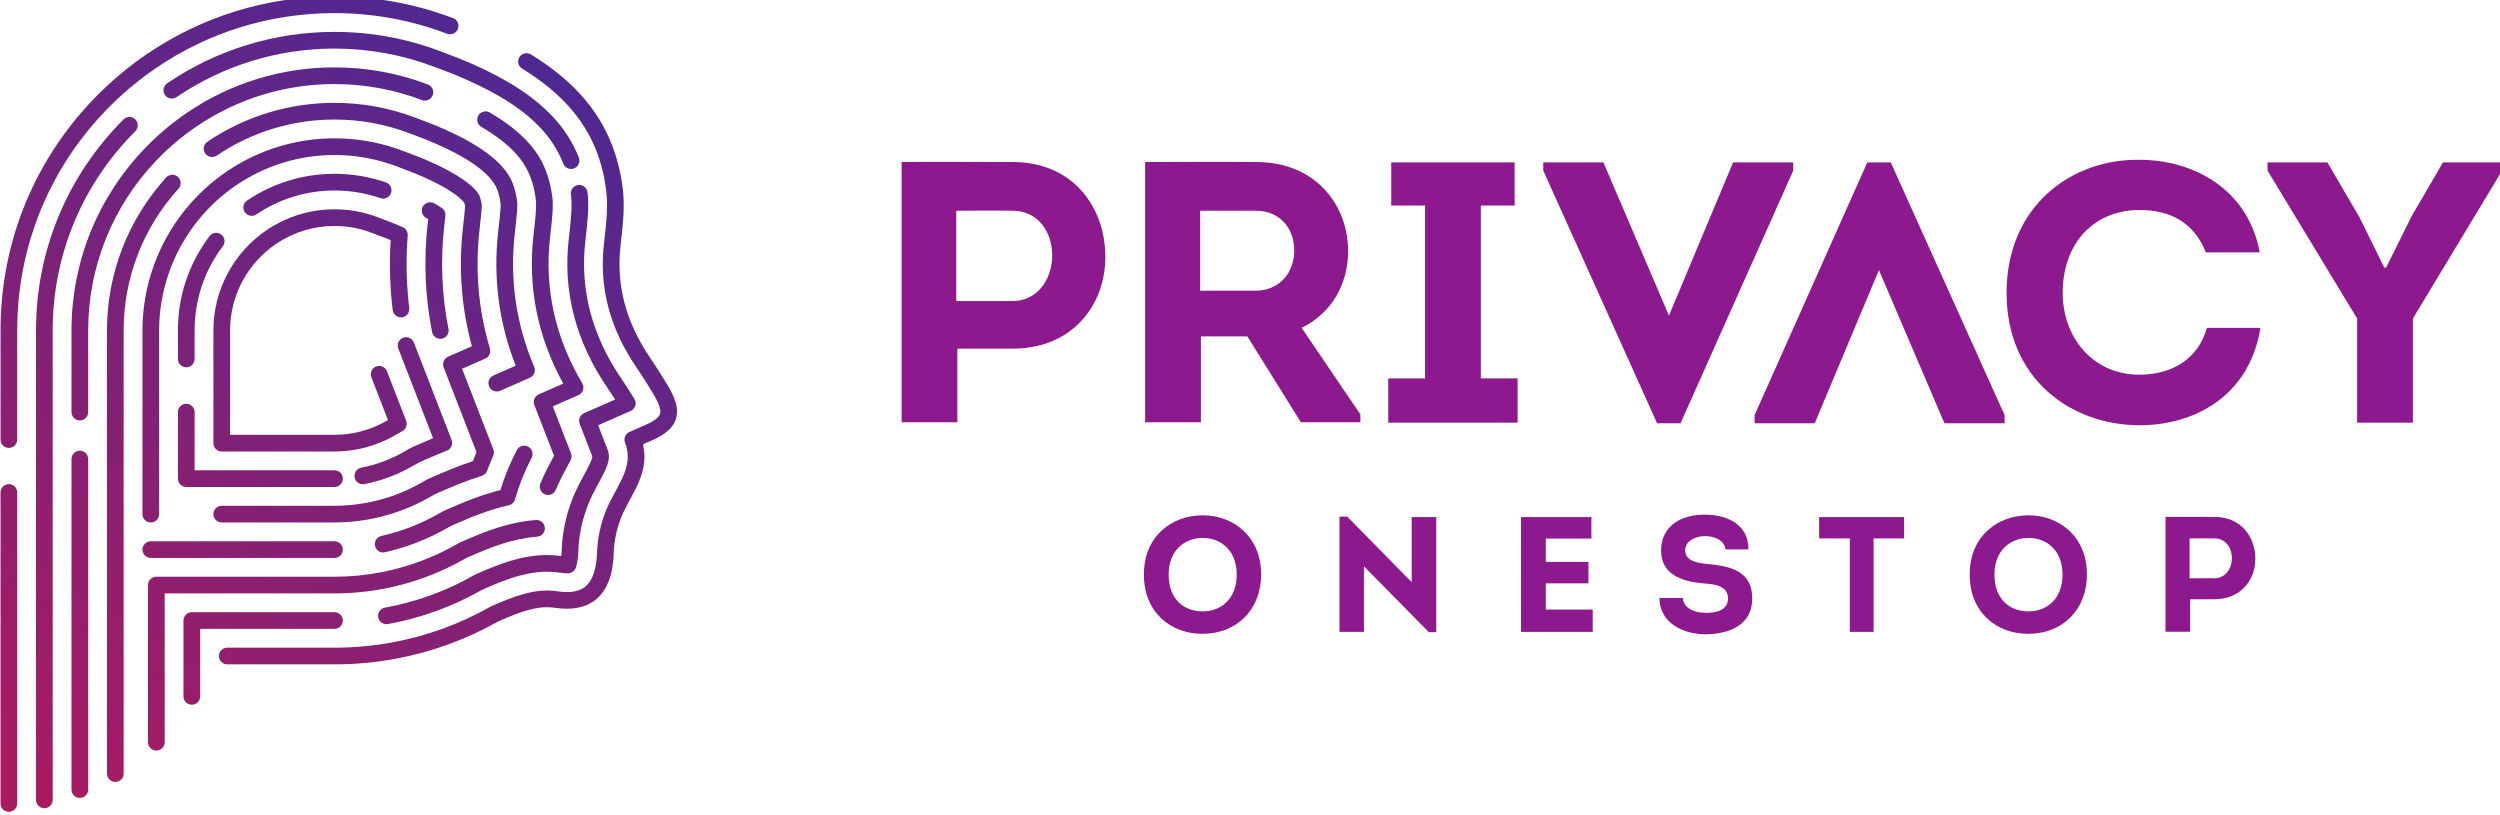 <?xml version="1.0" encoding="UTF-8" standalone="no"?>
<!-- Created with Inkscape (http://www.inkscape.org/) -->

<svg
   xmlns:dc="http://purl.org/dc/elements/1.1/"
   xmlns:cc="http://creativecommons.org/ns#"
   xmlns:rdf="http://www.w3.org/1999/02/22-rdf-syntax-ns#"
   xmlns:svg="http://www.w3.org/2000/svg"
   xmlns="http://www.w3.org/2000/svg"
   xmlns:xlink="http://www.w3.org/1999/xlink"
   xmlns:sodipodi="http://sodipodi.sourceforge.net/DTD/sodipodi-0.dtd"
   xmlns:inkscape="http://www.inkscape.org/namespaces/inkscape"
   width="100.891mm"
   height="32.886mm"
   viewBox="0 0 100.891 32.886"
   version="1.1"
   id="svg11106"
   inkscape:version="0.92.4 (5da689c313, 2019-01-14)"
   sodipodi:docname="purple logo horizontal.svg">
  <defs
     id="defs11100">
    <clipPath
       id="clipPath9036"
       clipPathUnits="userSpaceOnUse">
      <path
         inkscape:connector-curvature="0"
         id="path9034"
         d="M 0,841.89 H 481.89 V 0 H 0 Z" />
    </clipPath>
    <linearGradient
       id="linearGradient8574"
       spreadMethod="pad"
       gradientTransform="matrix(-53.737,-84.579,84.579,-53.737,154.058,641)"
       gradientUnits="userSpaceOnUse"
       y2="0"
       x2="1"
       y1="0"
       x1="0">
      <stop
         id="stop8570"
         offset="0"
         style="stop-opacity:1;stop-color:#502891" />
      <stop
         id="stop8572"
         offset="1"
         style="stop-opacity:1;stop-color:#a91b60" />
    </linearGradient>
    <linearGradient
       id="linearGradient8554"
       spreadMethod="pad"
       gradientTransform="matrix(-53.737,-84.579,84.579,-53.737,143.526,647.75)"
       gradientUnits="userSpaceOnUse"
       y2="0"
       x2="1"
       y1="0"
       x1="0">
      <stop
         id="stop8550"
         offset="0"
         style="stop-opacity:1;stop-color:#502891" />
      <stop
         id="stop8552"
         offset="1"
         style="stop-opacity:1;stop-color:#a91b60" />
    </linearGradient>
    <linearGradient
       id="linearGradient8534"
       spreadMethod="pad"
       gradientTransform="matrix(-53.737,-84.579,84.579,-53.737,147.589,645.25)"
       gradientUnits="userSpaceOnUse"
       y2="0"
       x2="1"
       y1="0"
       x1="0">
      <stop
         id="stop8530"
         offset="0"
         style="stop-opacity:1;stop-color:#502891" />
      <stop
         id="stop8532"
         offset="1"
         style="stop-opacity:1;stop-color:#a91b60" />
    </linearGradient>
    <linearGradient
       id="linearGradient8514"
       spreadMethod="pad"
       gradientTransform="matrix(-53.737,-84.579,84.579,-53.737,161.089,636.625)"
       gradientUnits="userSpaceOnUse"
       y2="0"
       x2="1"
       y1="0"
       x1="0">
      <stop
         id="stop8510"
         offset="0"
         style="stop-opacity:1;stop-color:#502891" />
      <stop
         id="stop8512"
         offset="1"
         style="stop-opacity:1;stop-color:#a91b60" />
    </linearGradient>
    <linearGradient
       id="linearGradient8494"
       spreadMethod="pad"
       gradientTransform="matrix(-53.737,-84.579,84.579,-53.737,165.714,633.75)"
       gradientUnits="userSpaceOnUse"
       y2="0"
       x2="1"
       y1="0"
       x1="0">
      <stop
         id="stop8490"
         offset="0"
         style="stop-opacity:1;stop-color:#502891" />
      <stop
         id="stop8492"
         offset="1"
         style="stop-opacity:1;stop-color:#a91b60" />
    </linearGradient>
    <linearGradient
       id="linearGradient8474"
       spreadMethod="pad"
       gradientTransform="matrix(-53.737,-84.579,84.579,-53.737,155.901,639.875)"
       gradientUnits="userSpaceOnUse"
       y2="0"
       x2="1"
       y1="0"
       x1="0">
      <stop
         id="stop8470"
         offset="0"
         style="stop-opacity:1;stop-color:#502891" />
      <stop
         id="stop8472"
         offset="1"
         style="stop-opacity:1;stop-color:#a91b60" />
    </linearGradient>
    <linearGradient
       inkscape:collect="always"
       xlink:href="#linearGradient8414"
       id="linearGradient9500"
       gradientUnits="userSpaceOnUse"
       gradientTransform="matrix(-53.737,-84.579,84.579,-53.737,154.558,640.75)"
       x1="0"
       y1="0"
       x2="1"
       y2="0"
       spreadMethod="pad" />
    <linearGradient
       id="linearGradient8414"
       spreadMethod="pad"
       gradientTransform="matrix(-53.737,-84.579,84.579,-53.737,154.558,640.75)"
       gradientUnits="userSpaceOnUse"
       y2="0"
       x2="1"
       y1="0"
       x1="0">
      <stop
         id="stop8410"
         offset="0"
         style="stop-opacity:1;stop-color:#502891" />
      <stop
         id="stop8412"
         offset="1"
         style="stop-opacity:1;stop-color:#a91b60" />
    </linearGradient>
    <linearGradient
       id="linearGradient8434"
       spreadMethod="pad"
       gradientTransform="matrix(-53.737,-84.579,84.579,-53.737,148.183,644.875)"
       gradientUnits="userSpaceOnUse"
       y2="0"
       x2="1"
       y1="0"
       x1="0">
      <stop
         id="stop8430"
         offset="0"
         style="stop-opacity:1;stop-color:#502891" />
      <stop
         id="stop8432"
         offset="1"
         style="stop-opacity:1;stop-color:#a91b60" />
    </linearGradient>
    <linearGradient
       id="linearGradient8394"
       spreadMethod="pad"
       gradientTransform="matrix(-53.737,-84.579,84.579,-53.737,174.401,628.125)"
       gradientUnits="userSpaceOnUse"
       y2="0"
       x2="1"
       y1="0"
       x1="0">
      <stop
         id="stop8390"
         offset="0"
         style="stop-opacity:1;stop-color:#502891" />
      <stop
         id="stop8392"
         offset="1"
         style="stop-opacity:1;stop-color:#a91b60" />
    </linearGradient>
    <linearGradient
       id="linearGradient8374"
       spreadMethod="pad"
       gradientTransform="matrix(-53.737,-84.579,84.579,-53.737,159.776,637.375)"
       gradientUnits="userSpaceOnUse"
       y2="0"
       x2="1"
       y1="0"
       x1="0">
      <stop
         id="stop8370"
         offset="0"
         style="stop-opacity:1;stop-color:#502891" />
      <stop
         id="stop8372"
         offset="1"
         style="stop-opacity:1;stop-color:#a91b60" />
    </linearGradient>
    <linearGradient
       id="linearGradient8354"
       spreadMethod="pad"
       gradientTransform="matrix(-53.737,-84.579,84.579,-53.737,150.495,643.25)"
       gradientUnits="userSpaceOnUse"
       y2="0"
       x2="1"
       y1="0"
       x1="0">
      <stop
         id="stop8350"
         offset="0"
         style="stop-opacity:1;stop-color:#502891" />
      <stop
         id="stop8352"
         offset="1"
         style="stop-opacity:1;stop-color:#a91b60" />
    </linearGradient>
    <linearGradient
       id="linearGradient8334"
       spreadMethod="pad"
       gradientTransform="matrix(-53.737,-84.579,84.579,-53.737,144.839,646.875)"
       gradientUnits="userSpaceOnUse"
       y2="0"
       x2="1"
       y1="0"
       x1="0">
      <stop
         id="stop8330"
         offset="0"
         style="stop-opacity:1;stop-color:#502891" />
      <stop
         id="stop8332"
         offset="1"
         style="stop-opacity:1;stop-color:#a91b60" />
    </linearGradient>
    <linearGradient
       id="linearGradient8314"
       spreadMethod="pad"
       gradientTransform="matrix(-53.737,-84.579,84.579,-53.737,170.62,630.625)"
       gradientUnits="userSpaceOnUse"
       y2="0"
       x2="1"
       y1="0"
       x1="0">
      <stop
         id="stop8310"
         offset="0"
         style="stop-opacity:1;stop-color:#502891" />
      <stop
         id="stop8312"
         offset="1"
         style="stop-opacity:1;stop-color:#a91b60" />
    </linearGradient>
    <linearGradient
       id="linearGradient8294"
       spreadMethod="pad"
       gradientTransform="matrix(-53.737,-84.579,84.579,-53.737,172.776,629.25)"
       gradientUnits="userSpaceOnUse"
       y2="0"
       x2="1"
       y1="0"
       x1="0">
      <stop
         id="stop8290"
         offset="0"
         style="stop-opacity:1;stop-color:#502891" />
      <stop
         id="stop8292"
         offset="1"
         style="stop-opacity:1;stop-color:#a91b60" />
    </linearGradient>
    <linearGradient
       id="linearGradient8274"
       spreadMethod="pad"
       gradientTransform="matrix(-53.737,-84.579,84.579,-53.737,142.745,648.375)"
       gradientUnits="userSpaceOnUse"
       y2="0"
       x2="1"
       y1="0"
       x1="0">
      <stop
         id="stop8270"
         offset="0"
         style="stop-opacity:1;stop-color:#502891" />
      <stop
         id="stop8272"
         offset="1"
         style="stop-opacity:1;stop-color:#a91b60" />
    </linearGradient>
    <linearGradient
       id="linearGradient8254"
       spreadMethod="pad"
       gradientTransform="matrix(-53.737,-84.579,84.579,-53.737,147.12,645.5)"
       gradientUnits="userSpaceOnUse"
       y2="0"
       x2="1"
       y1="0"
       x1="0">
      <stop
         id="stop8250"
         offset="0"
         style="stop-opacity:1;stop-color:#502891" />
      <stop
         id="stop8252"
         offset="1"
         style="stop-opacity:1;stop-color:#a91b60" />
    </linearGradient>
    <linearGradient
       id="linearGradient8234"
       spreadMethod="pad"
       gradientTransform="matrix(-53.737,-84.579,84.579,-53.737,173.839,628.5)"
       gradientUnits="userSpaceOnUse"
       y2="0"
       x2="1"
       y1="0"
       x1="0">
      <stop
         id="stop8230"
         offset="0"
         style="stop-opacity:1;stop-color:#502891" />
      <stop
         id="stop8232"
         offset="1"
         style="stop-opacity:1;stop-color:#a91b60" />
    </linearGradient>
    <linearGradient
       id="linearGradient8214"
       spreadMethod="pad"
       gradientTransform="matrix(-53.737,-84.579,84.579,-53.737,167.183,632.75)"
       gradientUnits="userSpaceOnUse"
       y2="0"
       x2="1"
       y1="0"
       x1="0">
      <stop
         id="stop8210"
         offset="0"
         style="stop-opacity:1;stop-color:#502891" />
      <stop
         id="stop8212"
         offset="1"
         style="stop-opacity:1;stop-color:#a91b60" />
    </linearGradient>
    <linearGradient
       id="linearGradient8194"
       spreadMethod="pad"
       gradientTransform="matrix(-53.737,-84.579,84.579,-53.737,145.901,646.25)"
       gradientUnits="userSpaceOnUse"
       y2="0"
       x2="1"
       y1="0"
       x1="0">
      <stop
         id="stop8190"
         offset="0"
         style="stop-opacity:1;stop-color:#502891" />
      <stop
         id="stop8192"
         offset="1"
         style="stop-opacity:1;stop-color:#a91b60" />
    </linearGradient>
    <linearGradient
       id="linearGradient8174"
       spreadMethod="pad"
       gradientTransform="matrix(-53.737,-84.579,84.579,-53.737,141.901,648.75)"
       gradientUnits="userSpaceOnUse"
       y2="0"
       x2="1"
       y1="0"
       x1="0">
      <stop
         id="stop8170"
         offset="0"
         style="stop-opacity:1;stop-color:#502891" />
      <stop
         id="stop8172"
         offset="1"
         style="stop-opacity:1;stop-color:#a91b60" />
    </linearGradient>
    <linearGradient
       id="linearGradient8154"
       spreadMethod="pad"
       gradientTransform="matrix(-53.737,-84.579,84.579,-53.737,166.901,633)"
       gradientUnits="userSpaceOnUse"
       y2="0"
       x2="1"
       y1="0"
       x1="0">
      <stop
         id="stop8150"
         offset="0"
         style="stop-opacity:1;stop-color:#502891" />
      <stop
         id="stop8152"
         offset="1"
         style="stop-opacity:1;stop-color:#a91b60" />
    </linearGradient>
    <linearGradient
       inkscape:collect="always"
       xlink:href="#linearGradient8414"
       id="linearGradient11528"
       gradientUnits="userSpaceOnUse"
       gradientTransform="matrix(-53.737,-84.579,84.579,-53.737,154.558,640.75)"
       x1="0"
       y1="0"
       x2="1"
       y2="0"
       spreadMethod="pad" />
  </defs>
  <sodipodi:namedview
     id="base"
     pagecolor="#ffffff"
     bordercolor="#666666"
     borderopacity="1.0"
     inkscape:pageopacity="0.0"
     inkscape:pageshadow="2"
     inkscape:zoom="0.35"
     inkscape:cx="95.607704"
     inkscape:cy="250.00627"
     inkscape:document-units="mm"
     inkscape:current-layer="layer1"
     showgrid="false"
     inkscape:window-width="1366"
     inkscape:window-height="706"
     inkscape:window-x="-8"
     inkscape:window-y="-8"
     inkscape:window-maximized="1" />
  <g
     inkscape:label="Layer 1"
     inkscape:groupmode="layer"
     id="layer1"
     transform="translate(-55.388,-132.391)">
    <g
       transform="matrix(0.353,0,0,-0.353,20.875,360.51)"
       id="g8138">
      <g
         id="g8140">
        <g
           id="g8146">
          <g
             id="g8148">
            <path
               inkscape:connector-curvature="0"
               id="path8156"
               style="fill:url(#linearGradient8154);stroke:none"
               d="m 157.149,639.69 c -0.274,-0.449 -0.132,-1.036 0.318,-1.311 v 0 c 4.258,-2.601 7.032,-5.672 8.48,-9.387 v 0 c 0.539,-1.384 0.905,-2.842 1.116,-4.456 v 0 c 0.244,-1.863 0.015,-3.882 -0.208,-5.832 v 0 l -0.035,-0.309 c -0.574,-5.032 0.652,-9.682 3.745,-14.219 v 0 c 0.451,-0.661 0.907,-1.363 1.389,-2.145 v 0 l 0.139,-0.225 c 0.152,-0.245 0.304,-0.49 0.448,-0.739 v 0 c 0.599,-1.041 0.823,-1.752 0.681,-2.174 v 0 c -0.146,-0.434 -0.782,-0.882 -1.946,-1.372 v 0 c -0.13,-0.056 -0.264,-0.114 -0.399,-0.173 v 0 l -1.143,-0.506 c -0.468,-0.205 -0.692,-0.74 -0.506,-1.217 v 0 c 0.167,-0.433 0.264,-0.865 0.299,-1.318 v 0 c 0.107,-1.493 -0.629,-2.846 -1.406,-4.28 v 0 c -0.372,-0.684 -0.756,-1.39 -1.06,-2.137 v 0 c -0.615,-1.503 -0.978,-3.176 -1.025,-4.712 v 0 c -0.06,-1.963 -0.505,-3.306 -1.329,-3.993 v 0 c -0.709,-0.591 -1.758,-0.774 -3.208,-0.556 v 0 c -2.527,0.379 -4.911,-0.546 -7.544,-1.698 v 0 l -0.087,-0.045 c -3.465,-1.964 -7.199,-3.334 -11.095,-4.071 v 0 c -2.216,-0.419 -4.489,-0.631 -6.761,-0.631 v 0 h -12.256 c -0.527,0 -0.955,-0.428 -0.955,-0.954 v 0 c 0,-0.527 0.428,-0.954 0.955,-0.954 v 0 h 12.256 c 2.391,0 4.784,0.223 7.115,0.664 v 0 c 4.087,0.773 8.002,2.207 11.638,4.262 v 0 c 2.422,1.06 4.435,1.844 6.45,1.54 v 0 c 1.992,-0.299 3.579,0.03 4.713,0.979 v 0 c 1.279,1.066 1.938,2.833 2.017,5.4 v 0 c 0.038,1.313 0.351,2.751 0.881,4.047 v 0 c 0.265,0.65 0.608,1.283 0.971,1.949 v 0 c 0.874,1.611 1.78,3.277 1.63,5.328 v 0 c -0.023,0.339 -0.072,0.669 -0.151,0.995 v 0 l 0.365,0.16 c 0.128,0.055 0.252,0.11 0.378,0.161 v 0 c 1.245,0.528 2.579,1.24 3.011,2.524 v 0 c 0.428,1.271 -0.183,2.601 -0.837,3.735 v 0 c -0.154,0.267 -0.316,0.529 -0.479,0.791 v 0 l -0.136,0.22 c -0.498,0.809 -0.968,1.535 -1.437,2.221 v 0 c -2.824,4.142 -3.944,8.371 -3.426,12.927 v 0 l 0.035,0.308 c 0.238,2.067 0.481,4.202 0.205,6.297 v 0 c -0.228,1.744 -0.642,3.393 -1.23,4.901 v 0 c -1.606,4.118 -4.636,7.495 -9.264,10.322 v 0 c -0.156,0.095 -0.327,0.14 -0.497,0.14 v 0 c -0.322,0 -0.634,-0.162 -0.815,-0.457" />
          </g>
        </g>
      </g>
    </g>
    <g
       transform="matrix(0.353,0,0,-0.353,20.875,360.51)"
       id="g8158">
      <g
         id="g8160">
        <g
           id="g8166">
          <g
             id="g8168">
            <path
               inkscape:connector-curvature="0"
               id="path8176"
               style="fill:url(#linearGradient8174);stroke:none"
               d="m 114.468,639.985 c -1.851,-1.269 -3.603,-2.711 -5.208,-4.287 v 0 c -7.368,-7.238 -11.428,-16.913 -11.428,-27.24 v 0 -12.486 c 0,-0.528 0.426,-0.953 0.954,-0.953 v 0 c 0.526,0 0.954,0.425 0.954,0.953 v 0 12.486 c 0,9.811 3.854,19.002 10.856,25.879 v 0 c 1.525,1.498 3.191,2.867 4.951,4.073 v 0 c 6.04,4.136 13.118,6.321 20.465,6.321 v 0 c 4.425,0 8.757,-0.795 12.879,-2.361 v 0 c 0.309,-0.117 0.657,-0.066 0.918,0.135 v 0 c 0.244,0.188 0.385,0.48 0.374,0.786 v 0 l -0.005,0.075 c -0.041,0.418 -0.346,0.744 -0.732,0.834 v 0 c -4.305,1.618 -8.822,2.439 -13.434,2.439 v 0 c -7.734,0 -15.183,-2.301 -21.544,-6.654" />
          </g>
        </g>
      </g>
    </g>
    <g
       transform="matrix(0.353,0,0,-0.353,20.875,360.51)"
       id="g8178">
      <g
         id="g8180">
        <g
           id="g8186">
          <g
             id="g8188">
            <path
               inkscape:connector-curvature="0"
               id="path8196"
               style="fill:url(#linearGradient8194);stroke:none"
               d="m 97.832,589.931 v -35.557 c 0,-0.528 0.426,-0.954 0.954,-0.954 v 0 c 0.526,0 0.954,0.426 0.954,0.954 v 0 35.557 c 0,0.527 -0.428,0.954 -0.954,0.954 v 0 c -0.528,0 -0.954,-0.427 -0.954,-0.954" />
          </g>
        </g>
      </g>
    </g>
    <g
       transform="matrix(0.353,0,0,-0.353,20.875,360.51)"
       id="g8198">
      <g
         id="g8200">
        <g
           id="g8206">
          <g
             id="g8208">
            <path
               inkscape:connector-curvature="0"
               id="path8216"
               style="fill:url(#linearGradient8214);stroke:none"
               d="m 119.7,576.239 c -0.526,0 -0.954,-0.426 -0.954,-0.954 v 0 -8.668 c 0,-0.528 0.428,-0.955 0.954,-0.955 v 0 c 0.527,0 0.954,0.427 0.954,0.955 v 0 7.714 h 15.358 c 0.529,0 0.954,0.428 0.954,0.954 v 0 c 0,0.528 -0.425,0.954 -0.954,0.954 v 0 z" />
          </g>
        </g>
      </g>
    </g>
    <g
       transform="matrix(0.353,0,0,-0.353,20.875,360.51)"
       id="g8218">
      <g
         id="g8220">
        <g
           id="g8226">
          <g
             id="g8228">
            <path
               inkscape:connector-curvature="0"
               id="path8236"
               style="fill:url(#linearGradient8234);stroke:none"
               d="m 163.864,625.078 c -0.522,-0.069 -0.89,-0.548 -0.822,-1.07 v 0 c 0.179,-1.369 -0.012,-3.057 -0.218,-4.846 v 0 l -0.035,-0.308 c -0.676,-5.956 0.81,-11.664 4.426,-16.963 v 0 c 0.288,-0.421 0.578,-0.863 0.88,-1.338 v 0 l -3.546,-1.559 c -0.467,-0.205 -0.691,-0.741 -0.506,-1.218 v 0 l 1.402,-3.619 0.034,-0.144 c 0.012,-0.328 -0.55,-1.363 -0.922,-2.048 v 0 c -0.403,-0.743 -0.861,-1.587 -1.253,-2.542 v 0 c -0.803,-1.969 -1.26,-4.086 -1.32,-6.121 v 0 c -0.008,-0.253 -0.024,-0.464 -0.043,-0.639 v 0 c -0.534,0.073 -1.079,0.109 -1.619,0.109 v 0 c -2.901,0 -5.437,-1.007 -7.996,-2.128 v 0 l -0.191,-0.084 -0.086,-0.043 -0.182,-0.103 c -3.134,-1.776 -6.53,-3.005 -10.095,-3.654 v 0 c -0.517,-0.094 -0.861,-0.591 -0.766,-1.109 v 0 c 0.083,-0.461 0.485,-0.783 0.937,-0.783 v 0 l 0.172,0.015 c 3.774,0.687 7.372,1.989 10.692,3.872 v 0 l 0.285,0.142 c 2.366,1.037 4.699,1.968 7.23,1.968 v 0 c 0.501,0 1.005,-0.038 1.495,-0.112 v 0 c 0.281,-0.042 0.538,-0.063 0.775,-0.063 v 0 h 0.002 l 0.166,0.003 c 0.384,0.025 0.716,0.275 0.845,0.637 v 0 c 0.112,0.323 0.254,0.917 0.285,1.912 v 0 c 0.054,1.813 0.464,3.7 1.182,5.46 v 0 c 0.349,0.858 0.781,1.652 1.162,2.351 v 0 c 0.648,1.199 1.212,2.233 1.149,3.098 v 0 c -0.017,0.242 -0.069,0.465 -0.159,0.697 v 0 l -1.072,2.767 3.718,1.636 c 0.252,0.112 0.442,0.325 0.525,0.587 v 0 c 0.084,0.262 0.05,0.547 -0.093,0.782 v 0 l -0.176,0.282 c -0.467,0.757 -0.903,1.432 -1.335,2.064 v 0 c -3.349,4.911 -4.732,10.184 -4.106,15.672 v 0 l 0.035,0.309 c 0.218,1.907 0.425,3.708 0.214,5.309 v 0 c -0.063,0.482 -0.471,0.83 -0.943,0.83 v 0 z" />
          </g>
        </g>
      </g>
    </g>
    <g
       transform="matrix(0.353,0,0,-0.353,20.875,360.51)"
       id="g8238">
      <g
         id="g8240">
        <g
           id="g8246">
          <g
             id="g8248">
            <path
               inkscape:connector-curvature="0"
               id="path8256"
               style="fill:url(#linearGradient8254);stroke:none"
               d="m 116.878,636.701 c -0.436,-0.297 -0.549,-0.891 -0.253,-1.326 v 0 c 0.296,-0.436 0.889,-0.549 1.325,-0.253 v 0 c 5.345,3.633 11.591,5.553 18.062,5.553 v 0 c 3.929,0 7.776,-0.705 11.439,-2.096 v 0 l 2.049,-0.78 c 2.145,-0.866 3.961,-1.746 5.545,-2.683 v 0 c 3.694,-2.192 5.958,-4.607 7.123,-7.597 v 0 c 0.146,-0.377 0.508,-0.608 0.889,-0.608 v 0 c 0.116,0 0.233,0.021 0.346,0.066 v 0 c 0.492,0.191 0.734,0.742 0.544,1.235 v 0 c -1.313,3.362 -3.905,6.158 -7.929,8.542 v 0 c -1.668,0.991 -3.566,1.911 -5.821,2.822 v 0 l -2.069,0.787 c -3.879,1.473 -7.955,2.22 -12.116,2.22 v 0 c -6.855,0 -13.472,-2.034 -19.134,-5.882" />
          </g>
        </g>
      </g>
    </g>
    <g
       transform="matrix(0.353,0,0,-0.353,20.875,360.51)"
       id="g8258">
      <g
         id="g8260">
        <g
           id="g8266">
          <g
             id="g8268">
            <path
               inkscape:connector-curvature="0"
               id="path8276"
               style="fill:url(#linearGradient8274);stroke:none"
               d="m 111.893,632.577 c -6.452,-6.453 -10.005,-15.019 -10.005,-24.119 v 0 -53.677 c 0,-0.527 0.428,-0.954 0.954,-0.954 v 0 c 0.528,0 0.954,0.427 0.954,0.954 v 0 53.677 c 0,8.591 3.354,16.677 9.447,22.77 v 0 c 0.372,0.372 0.372,0.976 0,1.349 v 0 c -0.188,0.186 -0.431,0.279 -0.675,0.279 v 0 c -0.243,0 -0.488,-0.093 -0.675,-0.279" />
          </g>
        </g>
      </g>
    </g>
    <g
       transform="matrix(0.353,0,0,-0.353,20.875,360.51)"
       id="g8278">
      <g
         id="g8280">
        <g
           id="g8286">
          <g
             id="g8288">
            <path
               inkscape:connector-curvature="0"
               id="path8296"
               style="fill:url(#linearGradient8294);stroke:none"
               d="m 159.035,586.778 c -3.158,-0.244 -5.851,-1.329 -8.337,-2.419 v 0 l -0.381,-0.167 -0.087,-0.043 -0.361,-0.206 c -2.619,-1.483 -5.451,-2.532 -8.42,-3.116 v 0 c -1.788,-0.353 -3.617,-0.531 -5.437,-0.531 v 0 h -20.367 c -0.528,0 -0.954,-0.429 -0.954,-0.954 v 0 -17.963 c 0,-0.526 0.426,-0.954 0.954,-0.954 v 0 c 0.526,0 0.953,0.428 0.953,0.954 v 0 17.009 h 19.414 c 1.944,0 3.898,0.19 5.806,0.567 v 0 c 3.169,0.623 6.193,1.744 8.991,3.329 v 0 l 0.318,0.18 0.337,0.148 c 2.337,1.024 4.858,2.042 7.717,2.264 v 0 c 0.526,0.04 0.918,0.499 0.879,1.025 v 0 c -0.039,0.501 -0.458,0.88 -0.954,0.88 v 0 z" />
          </g>
        </g>
      </g>
    </g>
    <g
       transform="matrix(0.353,0,0,-0.353,20.875,360.51)"
       id="g8298">
      <g
         id="g8300">
        <g
           id="g8306">
          <g
             id="g8308">
            <path
               inkscape:connector-curvature="0"
               id="path8316"
               style="fill:url(#linearGradient8314);stroke:none"
               d="m 152.46,633.025 c -0.266,-0.456 -0.112,-1.041 0.342,-1.305 v 0 c 3.919,-2.292 5.065,-4.335 5.586,-5.674 v 0 c 0.301,-0.769 0.506,-1.608 0.632,-2.566 v 0 c 0.115,-0.875 -0.049,-2.323 -0.225,-3.855 v 0 l -0.036,-0.312 c -0.671,-5.905 0.473,-11.599 3.403,-16.937 v 0 l -2.797,-1.23 c -0.467,-0.205 -0.691,-0.742 -0.506,-1.219 v 0 l 2.253,-5.808 -0.119,-0.217 c -0.43,-0.794 -0.969,-1.782 -1.445,-2.948 v 0 c -0.198,-0.487 0.036,-1.044 0.524,-1.243 v 0 c 0.118,-0.048 0.24,-0.072 0.359,-0.072 v 0 c 0.376,0 0.734,0.226 0.884,0.594 v 0 c 0.436,1.069 0.945,2.005 1.355,2.757 v 0 c 0.099,0.184 0.219,0.408 0.333,0.621 v 0 c 0.128,0.244 0.144,0.531 0.045,0.789 v 0 l -2.08,5.367 2.931,1.288 c 0.25,0.111 0.441,0.322 0.525,0.582 v 0 c 0.083,0.26 0.051,0.543 -0.089,0.778 v 0 c -3.105,5.242 -4.343,10.853 -3.68,16.683 v 0 l 0.035,0.31 c 0.19,1.652 0.369,3.212 0.223,4.321 v 0 c -0.146,1.11 -0.391,2.096 -0.746,3.009 v 0 c -0.626,1.605 -1.969,4.037 -6.402,6.629 v 0 c -0.15,0.088 -0.317,0.13 -0.481,0.13 v 0 c -0.328,0 -0.648,-0.169 -0.824,-0.472" />
          </g>
        </g>
      </g>
    </g>
    <g
       transform="matrix(0.353,0,0,-0.353,20.875,360.51)"
       id="g8318">
      <g
         id="g8320">
        <g
           id="g8326">
          <g
             id="g8328">
            <path
               inkscape:connector-curvature="0"
               id="path8336"
               style="fill:url(#linearGradient8334);stroke:none"
               d="m 119.143,633.338 c -1.741,-1.183 -3.362,-2.556 -4.821,-4.077 v 0 c -5.403,-5.63 -8.378,-13.018 -8.378,-20.803 v 0 -9.343 c 0,-0.527 0.427,-0.954 0.954,-0.954 v 0 c 0.527,0 0.954,0.427 0.954,0.954 v 0 9.343 c 0,7.29 2.786,14.209 7.847,19.483 v 0 c 1.367,1.424 2.886,2.71 4.518,3.818 v 0 c 4.672,3.18 10.135,4.861 15.795,4.861 v 0 c 3.435,0 6.797,-0.617 9.998,-1.833 v 0 c 0.493,-0.187 1.043,0.06 1.23,0.554 v 0 c 0.187,0.492 -0.06,1.043 -0.554,1.23 v 0 c -3.416,1.298 -7.007,1.956 -10.674,1.956 v 0 c -6.044,0 -11.879,-1.794 -16.869,-5.189" />
          </g>
        </g>
      </g>
    </g>
    <g
       transform="matrix(0.353,0,0,-0.353,20.875,360.51)"
       id="g8338">
      <g
         id="g8340">
        <g
           id="g8346">
          <g
             id="g8348">
            <path
               inkscape:connector-curvature="0"
               id="path8356"
               style="fill:url(#linearGradient8354);stroke:none"
               d="M 105.944,593.747 V 555.96 c 0,-0.527 0.427,-0.952 0.954,-0.952 v 0 c 0.527,0 0.954,0.425 0.954,0.952 v 0 37.787 c 0,0.527 -0.427,0.954 -0.954,0.954 v 0 c -0.527,0 -0.954,-0.427 -0.954,-0.954" />
          </g>
        </g>
      </g>
    </g>
    <g
       transform="matrix(0.353,0,0,-0.353,20.875,360.51)"
       id="g8358">
      <g
         id="g8360">
        <g
           id="g8366">
          <g
             id="g8368">
            <path
               inkscape:connector-curvature="0"
               id="path8376"
               style="fill:url(#linearGradient8374);stroke:none"
               d="m 115.01,584.351 c -0.526,0 -0.954,-0.427 -0.954,-0.953 v 0 c 0,-0.527 0.428,-0.954 0.954,-0.954 v 0 h 21.002 c 0.529,0 0.954,0.427 0.954,0.954 v 0 c 0,0.526 -0.425,0.953 -0.954,0.953 v 0 z" />
          </g>
        </g>
      </g>
    </g>
    <g
       transform="matrix(0.353,0,0,-0.353,20.875,360.51)"
       id="g8378">
      <g
         id="g8380">
        <g
           id="g8386">
          <g
             id="g8388">
            <path
               inkscape:connector-curvature="0"
               id="path8396"
               style="fill:url(#linearGradient8394);stroke:none"
               d="m 156.856,594.766 c -0.42,-0.809 -0.767,-1.555 -1.062,-2.279 v 0 c -0.305,-0.745 -0.576,-1.511 -0.811,-2.284 v 0 c -2.158,-0.542 -4.112,-1.34 -5.912,-2.13 v 0 l -0.573,-0.251 -0.086,-0.042 -0.542,-0.308 c -2.03,-1.149 -4.218,-1.997 -6.506,-2.518 v 0 c -0.514,-0.117 -0.834,-0.628 -0.718,-1.142 v 0 c 0.1,-0.442 0.494,-0.743 0.928,-0.743 v 0 l 0.214,0.025 c 2.468,0.562 4.831,1.477 7.023,2.72 v 0 l 0.497,0.28 0.528,0.233 c 1.738,0.761 3.787,1.619 6.117,2.146 v 0 c 0.341,0.077 0.614,0.336 0.707,0.673 v 0 c 0.25,0.886 0.552,1.768 0.899,2.62 v 0 c 0.274,0.67 0.598,1.365 0.989,2.122 v 0 c 0.244,0.467 0.063,1.043 -0.406,1.286 v 0 c -0.14,0.072 -0.289,0.107 -0.438,0.107 v 0 c -0.344,0 -0.677,-0.187 -0.848,-0.515" />
          </g>
        </g>
      </g>
    </g>
    <g
       transform="matrix(0.353,0,0,-0.353,20.875,360.51)"
       id="g8398">
      <g
         id="g8400">
        <g
           id="g8406">
          <g
             id="g8408">
            <path
               inkscape:connector-curvature="0"
               id="path8416"
               style="fill:url(#linearGradient11528);stroke:none"
               d="m 121.478,630.022 c -0.436,-0.296 -0.551,-0.89 -0.256,-1.324 v 0 c 0.294,-0.437 0.888,-0.552 1.325,-0.257 v 0 c 3.989,2.697 8.643,4.122 13.465,4.122 v 0 c 2.941,0 5.819,-0.527 8.558,-1.568 v 0 l 1.964,-0.746 c 1.646,-0.668 3.075,-1.356 4.244,-2.045 v 0 c 2.081,-1.222 3.369,-2.444 3.832,-3.63 v 0 c 0.179,-0.462 0.307,-0.992 0.39,-1.621 v 0 c 0.048,-0.383 -0.15,-2.12 -0.235,-2.867 v 0 l -0.035,-0.314 c -0.601,-5.284 0.071,-10.446 2,-15.354 v 0 l -2.549,-1.12 c -0.483,-0.212 -0.702,-0.775 -0.49,-1.256 v 0 c 0.157,-0.36 0.507,-0.571 0.872,-0.571 v 0 c 0.131,0 0.26,0.026 0.386,0.081 v 0 l 3.399,1.494 c 0.479,0.21 0.698,0.767 0.494,1.247 v 0 c -2.069,4.858 -2.815,9.996 -2.217,15.264 v 0 l 0.036,0.316 c 0.176,1.538 0.304,2.76 0.23,3.328 v 0 c -0.103,0.782 -0.268,1.459 -0.503,2.065 v 0 c -0.631,1.619 -2.15,3.118 -4.643,4.584 v 0 c -1.25,0.735 -2.762,1.464 -4.514,2.175 v 0 l -1.985,0.754 c -2.954,1.122 -6.061,1.692 -9.234,1.692 v 0 c -5.203,0 -10.23,-1.539 -14.534,-4.449" />
          </g>
        </g>
      </g>
    </g>
    <g
       transform="matrix(0.353,0,0,-0.353,20.875,360.51)"
       id="g8418">
      <g
         id="g8420">
        <g
           id="g8426">
          <g
             id="g8428">
            <path
               inkscape:connector-curvature="0"
               id="path8436"
               style="fill:url(#linearGradient8434);stroke:none"
               d="M 116.766,625.94 C 112.404,621.14 110,614.932 110,608.458 v 0 -50.669 c 0,-0.528 0.426,-0.955 0.954,-0.955 v 0 c 0.525,0 0.954,0.427 0.954,0.955 v 0 50.669 c 0,5.998 2.225,11.751 6.269,16.199 v 0 c 0.355,0.388 0.326,0.991 -0.064,1.347 v 0 c -0.182,0.166 -0.412,0.247 -0.641,0.247 v 0 c -0.26,0 -0.518,-0.104 -0.706,-0.311" />
          </g>
        </g>
      </g>
    </g>
    <g
       transform="matrix(0.353,0,0,-0.353,20.875,360.51)"
       id="g8438">
      <g
         id="g8440">
        <g
           id="g8446">
          <g
             id="g8448">
            <path
               inkscape:connector-curvature="0"
               id="path8456"
               style="fill:url(#linearGradient9500);stroke:none"
               d="m 123.745,626.659 c -1.812,-1.225 -3.429,-2.709 -4.806,-4.411 v 0 c -3.149,-3.891 -4.883,-8.789 -4.883,-13.79 v 0 -21.005 c 0,-0.526 0.428,-0.954 0.954,-0.954 v 0 c 0.528,0 0.954,0.428 0.954,0.954 v 0 21.005 c 0,4.566 1.582,9.037 4.457,12.59 v 0 c 1.259,1.556 2.737,2.912 4.392,4.031 v 0 c 3.315,2.244 7.19,3.429 11.199,3.429 v 0 c 2.186,0 4.333,-0.351 6.39,-1.043 v 0 c 0.243,-0.082 0.486,-0.17 0.727,-0.259 v 0 l 1.919,-0.731 c 1.138,-0.464 2.151,-0.932 3.012,-1.393 v 0 c 2.111,-1.134 2.695,-1.894 2.789,-2.032 v 0 c 0.026,-0.076 0.061,-0.205 0.096,-0.403 v 0 c -0.028,-0.507 -0.156,-1.637 -0.209,-2.096 v 0 l -0.035,-0.321 c -0.527,-4.622 -0.184,-9.188 1.017,-13.583 v 0 l -2.722,-1.197 c -0.466,-0.205 -0.689,-0.742 -0.505,-1.218 v 0 l 3.761,-9.705 c -0.075,-0.17 -0.145,-0.339 -0.214,-0.507 v 0 c -0.069,-0.168 -0.137,-0.34 -0.203,-0.511 v 0 c -1.638,-0.54 -3.133,-1.168 -4.393,-1.72 v 0 l -0.763,-0.334 -0.085,-0.043 -0.721,-0.409 c -1.968,-1.116 -4.103,-1.885 -6.345,-2.284 v 0 c -1.158,-0.206 -2.342,-0.312 -3.516,-0.312 v 0 h -12.89 c -0.528,0 -0.954,-0.427 -0.954,-0.954 v 0 c 0,-0.526 0.426,-0.954 0.954,-0.954 v 0 h 12.89 c 1.287,0 2.583,0.116 3.853,0.341 v 0 c 2.452,0.439 4.79,1.28 6.948,2.503 v 0 l 0.678,0.384 0.716,0.314 c 1.327,0.581 2.916,1.249 4.644,1.791 v 0 c 0.28,0.088 0.506,0.301 0.609,0.579 v 0 c 0.111,0.298 0.225,0.594 0.345,0.887 v 0 c 0.109,0.27 0.226,0.542 0.351,0.817 v 0 c 0.102,0.232 0.108,0.497 0.017,0.735 v 0 l -3.574,9.221 2.65,1.166 c 0.441,0.192 0.668,0.683 0.53,1.145 v 0 c -1.315,4.397 -1.712,8.982 -1.184,13.632 v 0 l 0.039,0.339 c 0.1,0.885 0.207,1.855 0.221,2.319 v 0 l -0.012,0.177 c -0.056,0.377 -0.134,0.685 -0.235,0.949 v 0 c -0.12,0.302 -0.736,1.405 -3.648,2.966 v 0 c -0.918,0.492 -1.992,0.99 -3.212,1.486 v 0 l -1.942,0.737 c -0.264,0.101 -0.53,0.196 -0.796,0.286 v 0 c -2.254,0.758 -4.605,1.142 -6.998,1.142 v 0 c -4.392,0 -8.634,-1.299 -12.267,-3.756" />
          </g>
        </g>
      </g>
    </g>
    <g
       transform="matrix(0.353,0,0,-0.353,20.875,360.51)"
       id="g8458">
      <g
         id="g8460">
        <g
           id="g8466">
          <g
             id="g8468">
            <path
               inkscape:connector-curvature="0"
               id="path8476"
               style="fill:url(#linearGradient8474);stroke:none"
               d="m 118.111,599.115 v -7.604 c 0,-0.529 0.428,-0.955 0.955,-0.955 v 0 h 16.946 c 0.529,0 0.954,0.426 0.954,0.955 v 0 c 0,0.525 -0.425,0.953 -0.954,0.953 v 0 H 120.02 v 6.651 c 0,0.527 -0.427,0.954 -0.954,0.954 v 0 c -0.527,0 -0.955,-0.427 -0.955,-0.954" />
          </g>
        </g>
      </g>
    </g>
    <g
       transform="matrix(0.353,0,0,-0.353,20.875,360.51)"
       id="g8478">
      <g
         id="g8480">
        <g
           id="g8486">
          <g
             id="g8488">
            <path
               inkscape:connector-curvature="0"
               id="path8496"
               style="fill:url(#linearGradient8494);stroke:none"
               d="m 143.852,607.618 c -0.492,-0.19 -0.736,-0.743 -0.545,-1.234 v 0 l 3.974,-10.253 c -0.559,-0.232 -1.061,-0.449 -1.468,-0.628 v 0 l -0.951,-0.417 -0.086,-0.044 -0.902,-0.509 c -1.493,-0.847 -3.11,-1.444 -4.805,-1.774 v 0 c -0.519,-0.101 -0.854,-0.602 -0.753,-1.119 v 0 c 0.089,-0.455 0.486,-0.772 0.935,-0.772 v 0 l 0.183,0.018 c 1.897,0.37 3.707,1.039 5.38,1.987 v 0 l 0.858,0.485 0.907,0.398 c 0.597,0.262 1.394,0.608 2.281,0.957 v 0 c 0.488,0.191 0.728,0.742 0.539,1.232 v 0 l -4.314,11.128 c -0.146,0.378 -0.506,0.61 -0.888,0.61 v 0 c -0.115,0 -0.232,-0.021 -0.345,-0.065" />
          </g>
        </g>
      </g>
    </g>
    <g
       transform="matrix(0.353,0,0,-0.353,20.875,360.51)"
       id="g8498">
      <g
         id="g8500">
        <g
           id="g8506">
          <g
             id="g8508">
            <path
               inkscape:connector-curvature="0"
               id="path8516"
               style="fill:url(#linearGradient8514);stroke:none"
               d="m 146.116,622.623 c -0.258,-0.459 -0.098,-1.041 0.36,-1.301 v 0 l 0.247,-0.145 c -0.027,-0.254 -0.054,-0.488 -0.054,-0.488 v 0 c -0.477,-4.194 -0.306,-8.375 0.504,-12.429 v 0 c 0.089,-0.452 0.488,-0.766 0.935,-0.766 v 0 l 0.187,0.019 c 0.516,0.103 0.851,0.605 0.748,1.122 v 0 c -0.773,3.859 -0.933,7.842 -0.477,11.839 v 0 c 0,0 0.099,0.878 0.121,1.089 v 0 c 0.039,0.353 -0.121,0.698 -0.417,0.896 v 0 c -0.252,0.169 -0.54,0.346 -0.854,0.523 v 0 c -0.149,0.083 -0.31,0.124 -0.469,0.124 v 0 c -0.332,0 -0.655,-0.174 -0.831,-0.483" />
          </g>
        </g>
      </g>
    </g>
    <g
       transform="matrix(0.353,0,0,-0.353,20.875,360.51)"
       id="g8518">
      <g
         id="g8520">
        <g
           id="g8526">
          <g
             id="g8528">
            <path
               inkscape:connector-curvature="0"
               id="path8536"
               style="fill:url(#linearGradient8534);stroke:none"
               d="m 126.01,623.297 c -0.437,-0.295 -0.551,-0.888 -0.256,-1.324 v 0 c 0.186,-0.273 0.485,-0.42 0.791,-0.42 v 0 c 0.183,0 0.37,0.053 0.534,0.163 v 0 c 2.645,1.79 5.737,2.735 8.933,2.735 v 0 c 1.487,0 2.959,-0.204 4.374,-0.607 v 0 c 0.145,-0.041 0.246,-0.068 0.331,-0.09 v 0 c 0.175,-0.047 0.242,-0.064 0.516,-0.169 v 0 c 0.494,-0.187 1.043,0.06 1.232,0.553 v 0 c 0.188,0.493 -0.061,1.043 -0.554,1.232 v 0 c -0.353,0.133 -0.478,0.168 -0.706,0.227 v 0 c -0.075,0.021 -0.167,0.045 -0.297,0.082 v 0 c -1.584,0.451 -3.232,0.68 -4.896,0.68 v 0 c -3.581,0 -7.038,-1.059 -10.002,-3.062" />
          </g>
        </g>
      </g>
    </g>
    <g
       transform="matrix(0.353,0,0,-0.353,20.875,360.51)"
       id="g8538">
      <g
         id="g8540">
        <g
           id="g8546">
          <g
             id="g8548">
            <path
               inkscape:connector-curvature="0"
               id="path8556"
               style="fill:url(#linearGradient8554);stroke:none"
               d="m 121.728,619.235 c -2.365,-3.127 -3.617,-6.855 -3.617,-10.777 v 0 -3.265 c 0,-0.526 0.428,-0.954 0.955,-0.954 v 0 c 0.527,0 0.954,0.428 0.954,0.954 v 0 3.265 c 0,3.503 1.115,6.832 3.23,9.627 v 0 c 0.317,0.42 0.234,1.019 -0.186,1.335 v 0 c -0.173,0.131 -0.373,0.194 -0.575,0.194 v 0 c -0.289,0 -0.574,-0.13 -0.761,-0.379" />
          </g>
        </g>
      </g>
    </g>
    <g
       transform="matrix(0.353,0,0,-0.353,20.875,360.51)"
       id="g8558">
      <g
         id="g8560">
        <g
           id="g8566">
          <g
             id="g8568">
            <path
               inkscape:connector-curvature="0"
               id="path8576"
               style="fill:url(#linearGradient8574);stroke:none"
               d="m 128.276,619.935 c -3.825,-2.586 -6.108,-6.878 -6.108,-11.477 v 0 -12.893 c 0,-0.526 0.426,-0.953 0.954,-0.953 v 0 h 12.89 c 1.189,0 2.371,0.153 3.521,0.454 v 0 c 1.149,0.304 2.254,0.753 3.283,1.336 v 0 l 0.968,0.548 c 0.412,0.232 0.591,0.734 0.419,1.175 v 0 l -2.196,5.664 c -0.189,0.492 -0.741,0.736 -1.233,0.545 v 0 c -0.491,-0.191 -0.735,-0.745 -0.543,-1.234 v 0 l 1.896,-4.896 -0.251,-0.141 c -0.886,-0.503 -1.839,-0.891 -2.829,-1.151 v 0 c -0.992,-0.261 -2.011,-0.393 -3.035,-0.393 v 0 h -11.936 v 11.939 c 0,3.966 1.969,7.666 5.268,9.897 v 0 c 1.976,1.335 4.282,2.04 6.668,2.04 v 0 c 0.729,0 1.453,-0.065 2.158,-0.194 v 0 c 0.706,-0.129 1.406,-0.324 2.078,-0.58 v 0 l 1.823,-0.693 c 0.125,-0.051 0.246,-0.101 0.361,-0.15 v 0 c -0.01,-0.168 -0.02,-0.337 -0.028,-0.505 v 0 c -0.124,-2.504 -0.037,-5.022 0.259,-7.485 v 0 c 0.064,-0.523 0.537,-0.896 1.062,-0.834 v 0 c 0.523,0.063 0.896,0.538 0.833,1.061 v 0 c -0.284,2.357 -0.367,4.767 -0.248,7.163 v 0 c 0.018,0.378 0.044,0.755 0.072,1.133 v 0 c 0.029,0.399 -0.195,0.775 -0.558,0.941 v 0 c -0.307,0.138 -0.648,0.285 -1.053,0.451 v 0 l -1.845,0.701 c -0.782,0.297 -1.593,0.524 -2.412,0.673 v 0 c -0.819,0.151 -1.659,0.225 -2.502,0.225 v 0 c -2.769,0 -5.445,-0.818 -7.736,-2.367" />
          </g>
        </g>
      </g>
    </g>
    <g
       transform="matrix(0.353,0,0,-0.353,20.875,360.51)"
       id="g9030">
      <g
         clip-path="url(#clipPath9036)"
         id="g9032">
        <g
           transform="translate(213.556,611.81)"
           id="g9038">
          <path
             inkscape:connector-curvature="0"
             id="path9040"
             style="fill:#8d198f;fill-opacity:1;fill-rule:nonzero;stroke:none"
             d="m 0,0 c 2.721,0 4.505,2.38 4.505,5.229 0,2.761 -1.699,5.099 -4.505,5.099 -2.168,0.043 -4.293,0 -6.46,0 V 0 Z m -12.708,-13.855 v 29.751 c 4.25,0.042 8.457,0 12.708,0 6.927,0 10.583,-5.228 10.583,-10.838 C 10.583,-0.468 6.8,-5.439 0,-5.439 h -6.333 v -8.416 z" />
        </g>
        <g
           transform="translate(241.352,613)"
           id="g9042">
          <path
             inkscape:connector-curvature="0"
             id="path9044"
             style="fill:#8d198f;fill-opacity:1;fill-rule:nonzero;stroke:none"
             d="M 0,0 C 2.678,0 4.421,2.083 4.377,4.633 4.377,7.14 2.72,9.138 0,9.138 H -6.375 V 0 Z m 11.943,-14.152 v -0.893 h -6.8 l -6.121,9.817 H -6.29 v -9.817 h -6.375 v 29.751 c 4.25,0 8.457,0.042 12.707,0 6.801,0 10.499,-4.931 10.499,-10.201 0,-3.782 -1.913,-7.097 -5.313,-8.755 z" />
        </g>
        <g
           transform="translate(271.272,602.97)"
           id="g9046">
          <path
             inkscape:connector-curvature="0"
             id="path9048"
             style="fill:#8d198f;fill-opacity:1;fill-rule:nonzero;stroke:none"
             d="M 0,0 V -5.058 H -14.79 V 0 h 4.207 v 19.763 h -3.867 v 4.93 h 14.11 v -4.93 H -4.207 V 0 Z" />
        </g>
        <g
           transform="translate(295.907,627.663)"
           id="g9050">
          <path
             inkscape:connector-curvature="0"
             id="path9052"
             style="fill:#8d198f;fill-opacity:1;fill-rule:nonzero;stroke:none"
             d="M 0,0 H 6.874 V -0.935 L -6.009,-29.822 H -8.69 L -21.704,-0.935 V 0 h 6.874 l 7.493,-17.514 z" />
        </g>
        <g
           transform="translate(305.239,597.84)"
           id="g9054">
          <path
             inkscape:connector-curvature="0"
             id="path9056"
             style="fill:#8d198f;fill-opacity:1;fill-rule:nonzero;stroke:none"
             d="M 0,0 H -6.874 V 0.935 L 6.01,29.822 H 8.69 L 21.704,0.935 V 0 H 14.829 L 7.338,17.513 Z" />
        </g>
        <g
           transform="translate(342.385,627.96)"
           id="g9058">
          <path
             inkscape:connector-curvature="0"
             id="path9060"
             style="fill:#8d198f;fill-opacity:1;fill-rule:nonzero;stroke:none"
             d="M 0,0 C 5.992,0 12.367,-3.23 13.728,-10.583 H 7.564 C 6.247,-7.225 3.569,-5.738 0,-5.738 c -5.271,0 -8.798,-3.825 -8.798,-9.477 0,-5.1 3.443,-9.35 8.756,-9.35 3.697,0 6.714,1.742 7.734,5.355 h 6.121 C 12.538,-27.073 6.204,-30.346 0,-30.346 c -7.821,0 -15.216,5.271 -15.216,15.131 C -15.216,-5.312 -7.821,0.128 0,0" />
        </g>
        <g
           transform="translate(370.562,615.635)"
           id="g9062">
          <path
             inkscape:connector-curvature="0"
             id="path9064"
             style="fill:#8d198f;fill-opacity:1;fill-rule:nonzero;stroke:none"
             d="m 0,0 2.933,5.908 3.57,6.119 h 6.758 V 11.093 L 3.06,-5.823 v -11.9 h -6.375 v 11.9 l -10.243,16.916 v 0.934 h 6.844 L -3.017,5.695 -0.212,0 Z" />
        </g>
        <g
           transform="translate(235.256,576.333)"
           id="g9066">
          <path
             inkscape:connector-curvature="0"
             id="path9068"
             style="fill:#8d198f;fill-opacity:1;fill-rule:nonzero;stroke:none"
             d="m 0,0 c 2.043,0 3.899,1.35 3.899,4.218 0,2.793 -1.836,4.18 -3.88,4.18 -2.062,0 -3.9,-1.404 -3.9,-4.18 C -3.881,1.35 -2.099,0 0,0 m -0.038,-2.567 c -3.505,0 -6.674,2.361 -6.674,6.785 0,4.425 3.244,6.768 6.731,6.768 3.43,0 6.673,-2.362 6.673,-6.768 0,-3.993 -2.755,-6.785 -6.73,-6.785" />
        </g>
        <g
           transform="translate(253.702,581.489)"
           id="g9070">
          <path
             inkscape:connector-curvature="0"
             id="path9072"
             style="fill:#8d198f;fill-opacity:1;fill-rule:nonzero;stroke:none"
             d="M 0,0 V -7.498 H -2.793 V 5.68 h 0.882 L 5.456,-1.819 V 5.624 H 8.269 V -7.536 H 7.424 Z" />
        </g>
        <g
           transform="translate(279.704,584.657)"
           id="g9074">
          <path
             inkscape:connector-curvature="0"
             id="path9076"
             style="fill:#8d198f;fill-opacity:1;fill-rule:nonzero;stroke:none"
             d="m 0,0 h -5.212 v -2.662 h 4.875 v -2.455 h -4.875 v -3 H 0.15 v -2.55 H -8.042 V 2.457 H 0 Z" />
        </g>
        <g
           transform="translate(290.166,577.871)"
           id="g9078">
          <path
             inkscape:connector-curvature="0"
             id="path9080"
             style="fill:#8d198f;fill-opacity:1;fill-rule:nonzero;stroke:none"
             d="m 0,0 c 0.056,-1.2 1.368,-1.706 2.644,-1.706 1.161,0 2.511,0.282 2.511,1.649 0,1.5 -1.612,1.632 -2.869,1.726 -2.381,0.206 -4.78,1.012 -4.78,3.73 0,2.906 2.381,4.124 4.986,4.124 2.457,0 5.006,-1.03 5.006,-3.974 H 4.874 C 4.724,6.617 3.617,7.067 2.492,7.067 1.368,7.067 0.263,6.468 0.263,5.456 c 0,-1.163 1.142,-1.425 2.51,-1.575 2.776,-0.244 5.156,-0.863 5.156,-3.938 0,-3.092 -2.679,-4.049 -5.268,-4.104 -2.625,0 -5.342,1.293 -5.342,4.161 z" />
        </g>
        <g
           transform="translate(305.744,584.676)"
           id="g9082">
          <path
             inkscape:connector-curvature="0"
             id="path9084"
             style="fill:#8d198f;fill-opacity:1;fill-rule:nonzero;stroke:none"
             d="M 0,0 V 2.437 H 9.711 V 0 H 6.224 V -10.686 H 3.506 V 0 Z" />
        </g>
        <g
           transform="translate(329.665,576.333)"
           id="g9086">
          <path
             inkscape:connector-curvature="0"
             id="path9088"
             style="fill:#8d198f;fill-opacity:1;fill-rule:nonzero;stroke:none"
             d="m 0,0 c 2.043,0 3.899,1.35 3.899,4.218 0,2.793 -1.836,4.18 -3.881,4.18 -2.062,0 -3.899,-1.404 -3.899,-4.18 C -3.881,1.35 -2.101,0 0,0 m -0.037,-2.567 c -3.506,0 -6.674,2.361 -6.674,6.785 0,4.425 3.243,6.768 6.729,6.768 3.431,0 6.673,-2.362 6.673,-6.768 0,-3.993 -2.755,-6.785 -6.728,-6.785" />
        </g>
        <g
           transform="translate(350.942,580.121)"
           id="g9090">
          <path
             inkscape:connector-curvature="0"
             id="path9092"
             style="fill:#8d198f;fill-opacity:1;fill-rule:nonzero;stroke:none"
             d="m 0,0 c 1.2,0 1.986,1.05 1.986,2.306 0,1.218 -0.75,2.25 -1.986,2.25 -0.957,0.018 -1.894,0 -2.85,0 V 0 Z M -5.605,-6.111 V 7.011 c 1.875,0.019 3.73,0 5.605,0 3.055,0 4.668,-2.305 4.668,-4.78 0,-2.437 -1.669,-4.63 -4.668,-4.63 h -2.793 v -3.712 z" />
        </g>
      </g>
    </g>
  </g>
</svg>
